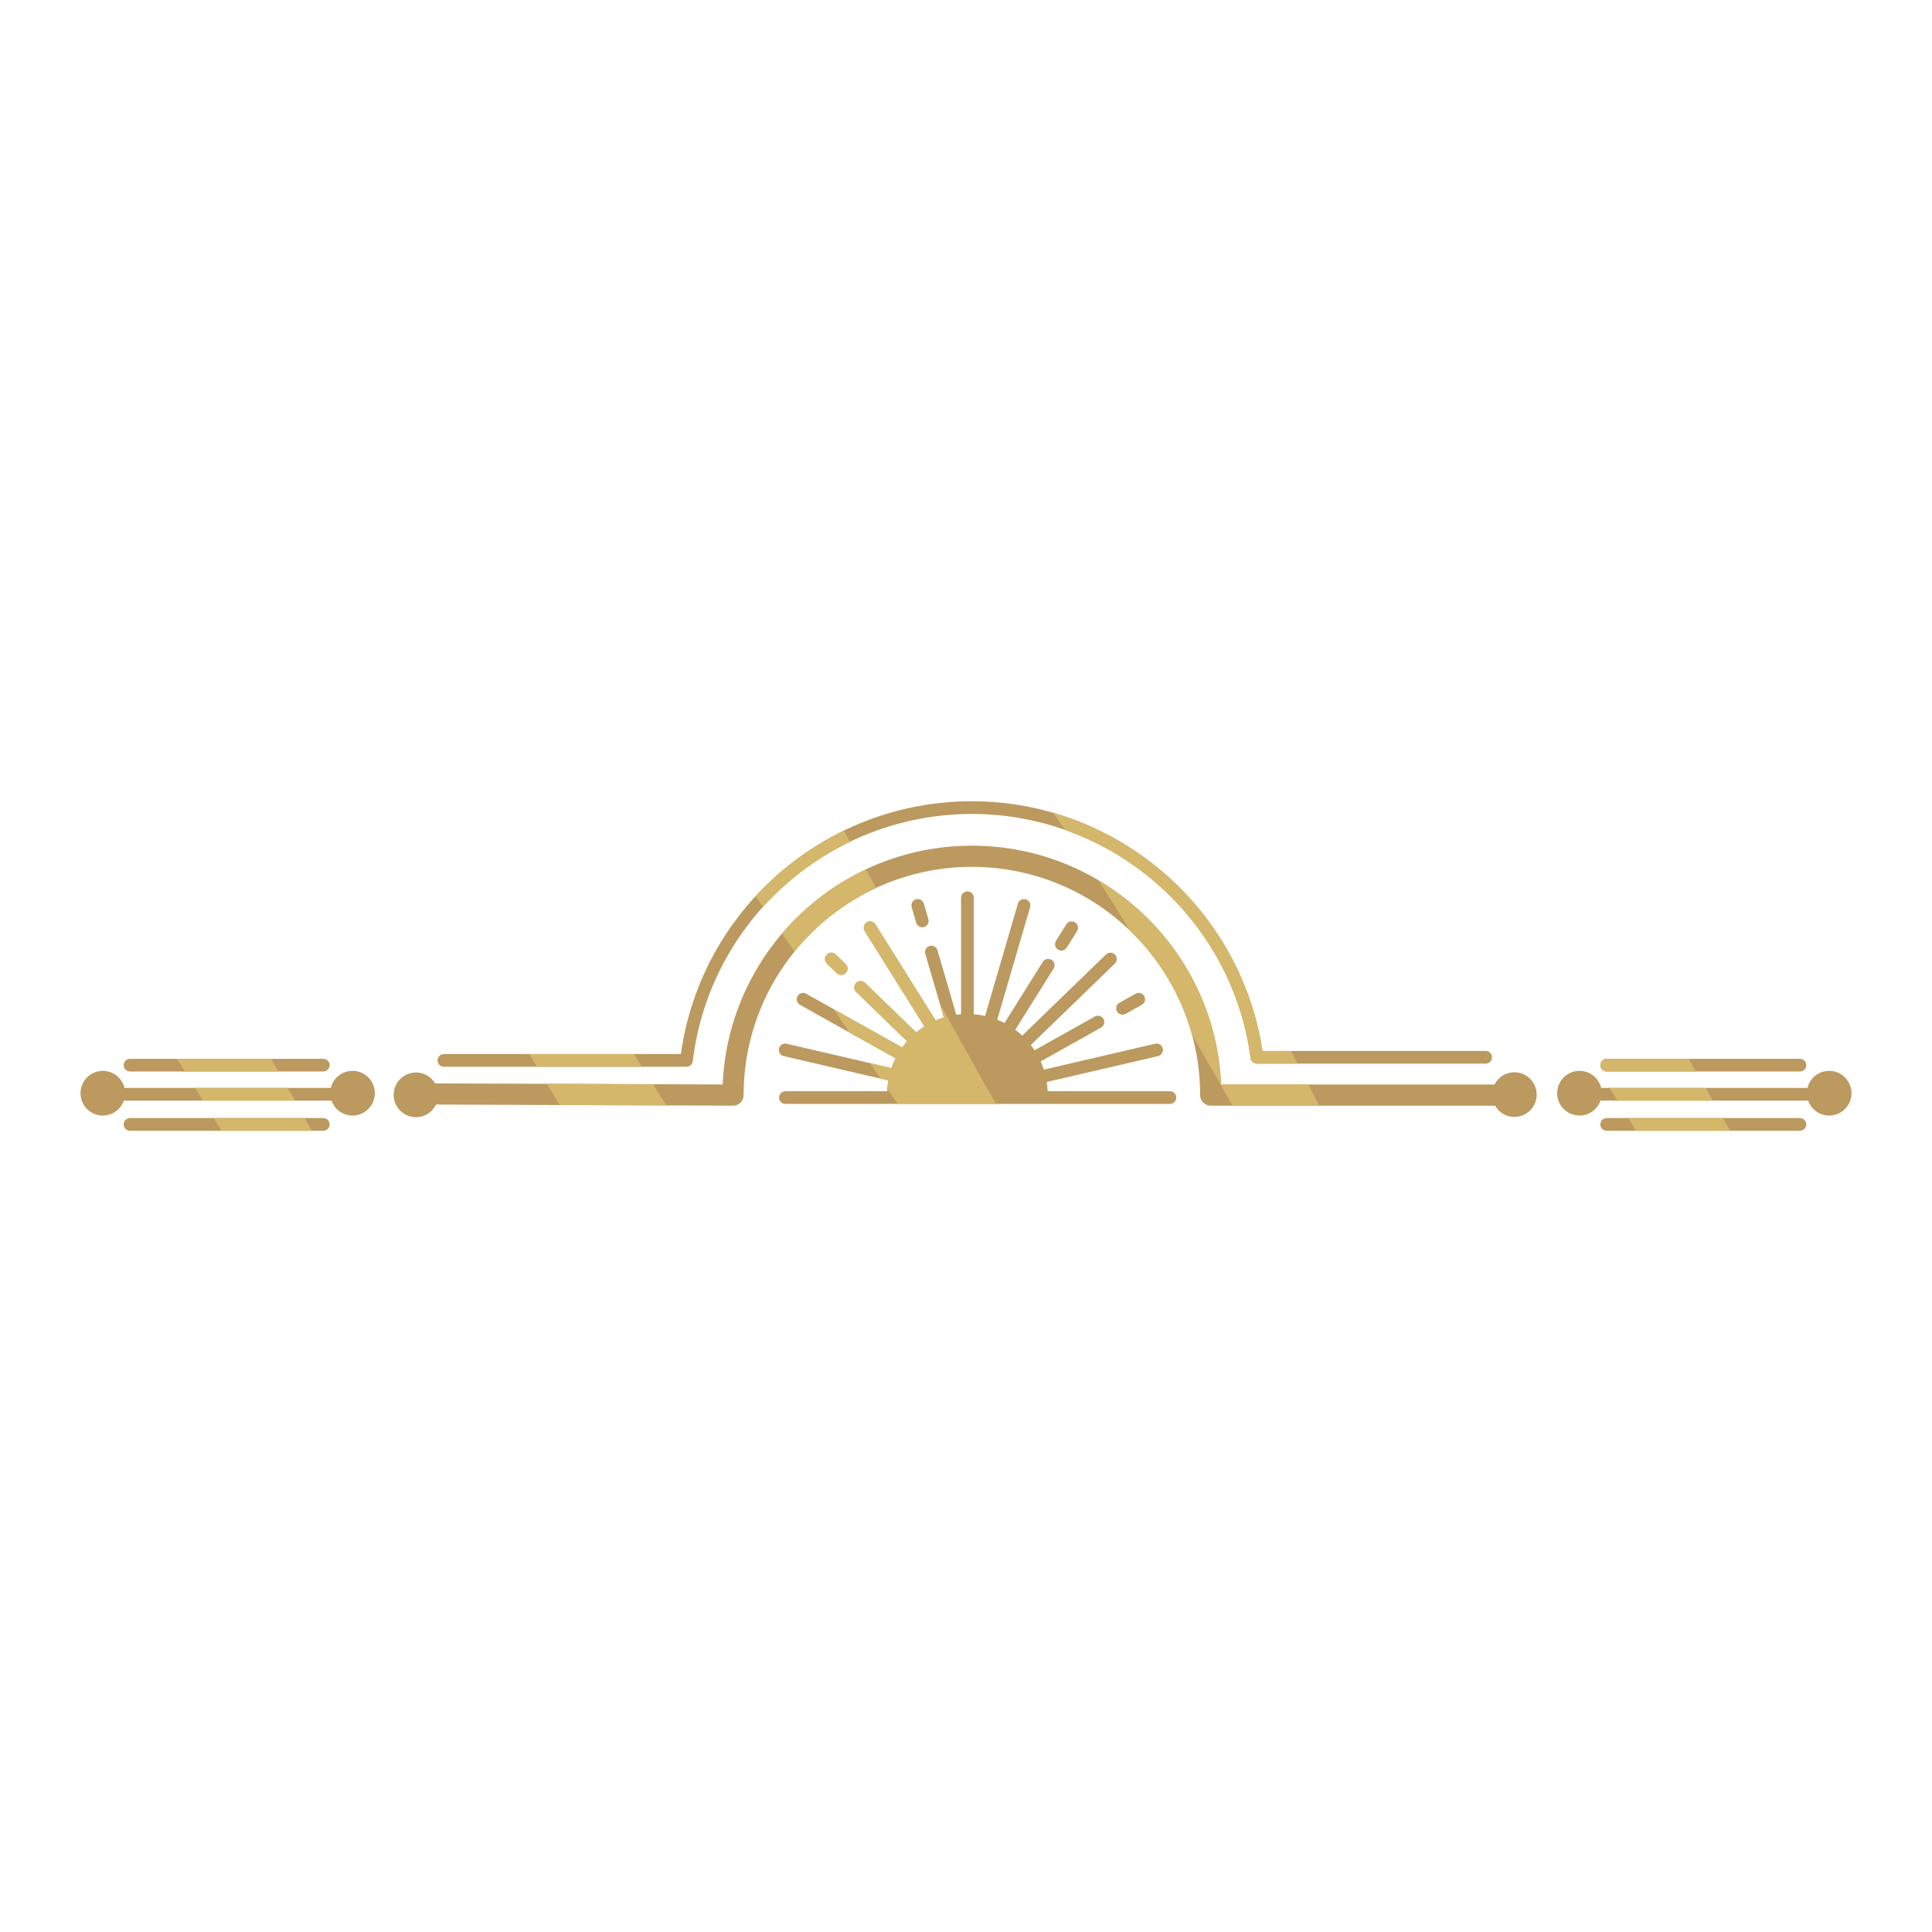 <?xml version="1.0" encoding="utf-8"?>
<!-- Designed by Vexels.com - 2020 All Rights Reserved - https://vexels.com/terms-and-conditions/  -->
<svg version="1.1" id="Layer_1" xmlns="http://www.w3.org/2000/svg" xmlns:xlink="http://www.w3.org/1999/xlink" x="0px" y="0px"
	 viewBox="0 0 1200 1200" enable-background="new 0 0 1200 1200" xml:space="preserve">
<g>
	<g>
		<path fill="#BB995F" d="M275.727,662.58h150.641c1.994,0,3.675-1.491,3.914-3.472c10.528-87.537,85.057-153.548,173.366-153.548
			c87.341,0,161.774,65.198,173.13,151.657c0.259,1.961,1.93,3.429,3.909,3.429h142.094c2.176,0,3.942-1.766,3.942-3.942
			c0-2.176-1.766-3.942-3.942-3.942H784.113c-13.366-88.656-90.339-155.086-180.465-155.086
			c-91.122,0-168.21,67.259-180.742,157.021H275.727c-2.176,0-3.942,1.766-3.942,3.942S273.551,662.58,275.727,662.58z"/>
		<path fill="#BB995F" d="M940.576,665.998c-5.399,0-10.026,3.114-12.321,7.616H758.423
			c-3.452-82.386-71.555-148.344-154.775-148.344c-83.207,0-151.303,65.948-154.772,148.32l-178.62-0.677
			c-2.427-4.038-6.806-6.768-11.861-6.768c-7.665,0-13.878,6.214-13.878,13.878c0,7.665,6.214,13.878,13.878,13.878
			c5.492,0,10.196-3.217,12.446-7.846l184.441,0.698c0.01,0,0.018,0,0.026,0c1.737,0,3.406-0.688,4.638-1.915
			c1.237-1.234,1.933-2.908,1.933-4.656c0-78.174,63.599-141.773,141.771-141.773c78.174,0,141.773,63.599,141.773,141.773
			c0,3.629,2.941,6.57,6.57,6.57h176.598c2.395,4.164,6.838,7,11.987,7c7.665,0,13.878-6.214,13.878-13.878
			C954.454,672.211,948.241,665.998,940.576,665.998z"/>
		<path fill="#BB995F" d="M726.658,677.784H650.73c-0.075-1.951-0.289-3.863-0.581-5.75l69.121-16.075
			c2.12-0.493,3.439-2.613,2.946-4.733c-0.495-2.12-2.61-3.444-4.733-2.946l-69.143,16.08c-0.564-1.747-1.195-3.463-1.939-5.12
			l37.493-20.979c1.899-1.063,2.579-3.465,1.514-5.364c-1.06-1.899-3.465-2.579-5.364-1.514l-37.474,20.968
			c-0.736-1.122-1.518-2.207-2.339-3.264l52.207-50.575c1.563-1.514,1.601-4.009,0.087-5.574c-1.514-1.566-4.009-1.604-5.574-0.087
			l-52.021,50.395c-1.377-1.29-2.837-2.486-4.354-3.614l23.822-38.016c1.155-1.845,0.595-4.278-1.247-5.436
			c-1.848-1.147-4.276-0.598-5.436,1.247l-23.799,37.981c-1.461-0.763-2.967-1.447-4.509-2.065l20.409-69.862
			c0.611-2.092-0.588-4.281-2.677-4.889c-2.089-0.608-4.281,0.588-4.889,2.677l-20.377,69.753c-2.297-0.518-4.65-0.877-7.056-1.065
			v-72.363c0-2.176-1.766-3.942-3.942-3.942c-2.176,0-3.942,1.766-3.942,3.942v72.364c-0.995,0.078-1.974,0.2-2.952,0.335
			l-11.705-40.071c-0.608-2.089-2.803-3.285-4.889-2.677c-2.089,0.608-3.288,2.797-2.677,4.889l11.541,39.51
			c-1.741,0.533-3.429,1.181-5.083,1.894l-37.399-59.677c-1.157-1.845-3.588-2.394-5.436-1.247
			c-1.843,1.157-2.402,3.591-1.247,5.436l37.094,59.19c-1.782,1.132-3.485,2.37-5.103,3.713l-31.79-30.796
			c-1.566-1.512-4.06-1.476-5.574,0.087c-1.514,1.566-1.476,4.06,0.087,5.574l31.62,30.631c-1.082,1.231-2.109,2.51-3.068,3.845
			l-59.635-33.367c-1.894-1.06-4.301-0.385-5.364,1.514c-1.065,1.899-0.385,4.301,1.514,5.364l59.434,33.254
			c-0.983,1.96-1.88,3.97-2.602,6.067l-65.116-15.143c-2.122-0.488-4.24,0.826-4.733,2.946s0.826,4.24,2.946,4.733l64.98,15.111
			c-0.385,2.197-0.67,4.428-0.758,6.714h-63.216c-2.176,0-3.942,1.766-3.942,3.942c0,2.176,1.766,3.942,3.942,3.942h238.857
			c2.176,0,3.942-1.766,3.942-3.942C730.6,679.55,728.835,677.784,726.658,677.784z"/>
		<path fill="#BB995F" d="M659.23,590.414c1.311,0,2.595-0.654,3.341-1.848l6.406-10.22c1.157-1.845,0.601-4.278-1.245-5.433
			c-1.845-1.155-4.278-0.601-5.433,1.245l-6.406,10.22c-1.157,1.845-0.601,4.278,1.245,5.433
			C657.79,590.219,658.514,590.414,659.23,590.414z"/>
		<path fill="#BB995F" d="M697.236,630.223c0.652,0,1.314-0.162,1.922-0.503l10.04-5.618c1.899-1.063,2.579-3.465,1.514-5.364
			c-1.06-1.899-3.467-2.574-5.364-1.514l-10.04,5.618c-1.899,1.063-2.579,3.465-1.514,5.364
			C694.516,629.496,695.856,630.223,697.236,630.223z"/>
		<path fill="#BB995F" d="M572.846,575.955c0.367,0,0.739-0.051,1.109-0.159c2.089-0.608,3.288-2.797,2.677-4.889l-2.815-9.64
			c-0.608-2.089-2.797-3.285-4.889-2.677c-2.089,0.608-3.288,2.797-2.677,4.889l2.815,9.64
			C569.566,574.839,571.139,575.955,572.846,575.955z"/>
		<path fill="#BB995F" d="M522.476,605.538c1.029,0,2.058-0.4,2.831-1.199c1.514-1.563,1.476-4.06-0.087-5.574l-6.106-5.916
			c-1.566-1.514-4.06-1.476-5.574,0.087s-1.476,4.06,0.087,5.574l6.106,5.916C520.5,605.169,521.488,605.538,522.476,605.538z"/>
		<path fill="#BB995F" d="M218.933,665.128c-6.527,0-11.963,4.522-13.445,10.593H77.323c-1.482-6.071-6.918-10.593-13.445-10.593
			c-7.665,0-13.878,6.213-13.878,13.878c0,7.665,6.214,13.878,13.878,13.878c6.044,0,11.133-3.887,13.037-9.28h128.98
			c1.904,5.392,6.993,9.28,13.037,9.28c7.665,0,13.878-6.214,13.878-13.878C232.811,671.341,226.598,665.128,218.933,665.128z"/>
		<path fill="#BB995F" d="M80.757,665.532H200.8c2.176,0,3.942-1.766,3.942-3.942s-1.766-3.942-3.942-3.942H80.757
			c-2.176,0-3.942,1.766-3.942,3.942S78.58,665.532,80.757,665.532z"/>
		<path fill="#BB995F" d="M200.8,694.44H80.757c-2.176,0-3.942,1.766-3.942,3.942s1.766,3.942,3.942,3.942H200.8
			c2.176,0,3.942-1.766,3.942-3.942S202.976,694.44,200.8,694.44z"/>
		<path fill="#BB995F" d="M1136.122,665.128c-6.527,0-11.963,4.522-13.445,10.593H994.511c-1.482-6.071-6.918-10.593-13.445-10.593
			c-7.665,0-13.878,6.213-13.878,13.878c0,7.665,6.214,13.878,13.878,13.878c6.044,0,11.133-3.887,13.037-9.28h128.98
			c1.904,5.392,6.993,9.28,13.037,9.28c7.665,0,13.878-6.214,13.878-13.878C1150,671.341,1143.786,665.128,1136.122,665.128z"/>
		<path fill="#BB995F" d="M997.945,665.532h120.043c2.176,0,3.942-1.766,3.942-3.942s-1.766-3.942-3.942-3.942H997.945
			c-2.176,0-3.942,1.766-3.942,3.942S995.769,665.532,997.945,665.532z"/>
		<path fill="#BB995F" d="M1117.988,694.44H997.945c-2.176,0-3.942,1.766-3.942,3.942s1.766,3.942,3.942,3.942h120.043
			c2.176,0,3.942-1.766,3.942-3.942S1120.165,694.44,1117.988,694.44z"/>
	</g>
	<g>
		<path fill="#D4B76B" d="M469.326,556.658c1.563,2.184,3.122,4.373,4.677,6.565c15.156-16.766,33.519-30.491,54.019-40.369
			c-1.317-2.285-2.656-4.553-3.982-6.831C503.369,526.071,484.794,539.869,469.326,556.658z"/>
		<path fill="#D4B76B" d="M784.113,652.761c-10.779-71.496-62.936-128.511-129.987-147.914c2.476,3.547,4.956,7.091,7.393,10.663
			c60.498,21.372,106.528,75.237,115.259,141.707c0.259,1.961,1.93,3.429,3.909,3.429h25.205c-1.358-2.62-2.731-5.255-4.099-7.884
			H784.113z"/>
		<path fill="#D4B76B" d="M328.752,654.696c1.562,2.628,3.128,5.256,4.691,7.884h65.287c-1.686-2.634-3.39-5.258-5.092-7.884
			H328.752z"/>
		<path fill="#D4B76B" d="M339.757,673.177c2.616,4.39,5.241,8.78,7.87,13.17l66.286,0.251c-2.753-4.395-5.514-8.786-8.286-13.171
			L339.757,673.177z"/>
		<path fill="#D4B76B" d="M485.712,579.881c2.595,3.728,5.188,7.46,7.768,11.205c13.604-16.789,30.979-30.38,50.793-39.569
			c-2.152-3.847-4.299-7.698-6.467-11.532C517.711,549.468,499.967,563.144,485.712,579.881z"/>
		<path fill="#D4B76B" d="M758.423,673.614c-2.264-54.031-32.337-100.995-76.243-126.923c6.712,10.421,13.289,20.927,19.776,31.485
			c18.13,17.478,31.622,39.715,38.446,64.693c8.454,14.613,16.828,29.256,25.185,43.885h53.789
			c-2.255-4.376-4.512-8.755-6.775-13.14H758.423z"/>
		<path fill="#D4B76B" d="M586.25,631.941c-1.741,0.533-3.429,1.181-5.083,1.894l-37.399-59.677
			c-1.157-1.845-3.588-2.394-5.436-1.247c-1.843,1.157-2.402,3.591-1.247,5.436l37.094,59.19c-1.782,1.132-3.485,2.37-5.103,3.713
			l-31.79-30.796c-1.566-1.512-4.06-1.476-5.574,0.087c-1.514,1.566-1.476,4.06,0.087,5.574l31.62,30.631
			c-1.082,1.231-2.109,2.51-3.068,3.845l-42.551-23.808c3.262,4.832,6.525,9.665,9.784,14.506l28.717,16.068
			c-0.983,1.96-1.88,3.97-2.602,6.067l-13.286-3.09c2.158,3.201,4.319,6.402,6.481,9.602l4.884,1.136
			c-0.296,1.69-0.5,3.409-0.634,5.148c2.136,3.153,4.281,6.3,6.424,9.45h61.123c-11.941-20.732-23.537-41.679-35.049-62.663
			L586.25,631.941z"/>
		<path fill="#D4B76B" d="M519.114,592.85c-1.566-1.514-4.06-1.476-5.574,0.087s-1.476,4.06,0.087,5.574l6.106,5.916
			c0.767,0.742,1.755,1.111,2.744,1.111c1.029,0,2.058-0.4,2.831-1.199c1.514-1.563,1.476-4.06-0.087-5.574L519.114,592.85z"/>
		<path fill="#D4B76B" d="M178.754,675.721h-57.577c1.623,2.628,3.248,5.255,4.867,7.884h57.15
			C181.719,680.976,180.241,678.348,178.754,675.721z"/>
		<path fill="#D4B76B" d="M168.345,657.648h-58.446c1.658,2.624,3.308,5.252,4.95,7.884h58.086
			C171.419,662.898,169.884,660.273,168.345,657.648z"/>
		<path fill="#D4B76B" d="M189.263,694.44H132.73c1.628,2.632,3.261,5.259,4.897,7.884h56.053
			C192.208,699.698,190.734,697.072,189.263,694.44z"/>
		<path fill="#D4B76B" d="M999.622,675.721c1.683,2.621,3.311,5.257,4.969,7.884h59.353c-1.518-2.632-3.073-5.256-4.604-7.884
			H999.622z"/>
		<path fill="#D4B76B" d="M1048.69,657.648h-50.745c-2.176,0-3.942,1.766-3.942,3.942s1.766,3.942,3.942,3.942h55.426
			C1051.817,662.903,1050.26,660.273,1048.69,657.648z"/>
		<path fill="#D4B76B" d="M1070.114,694.44h-58.717c1.613,2.619,3.174,5.257,4.764,7.884h58.442
			C1073.119,699.691,1071.609,697.069,1070.114,694.44z"/>
	</g>
</g>
</svg>
